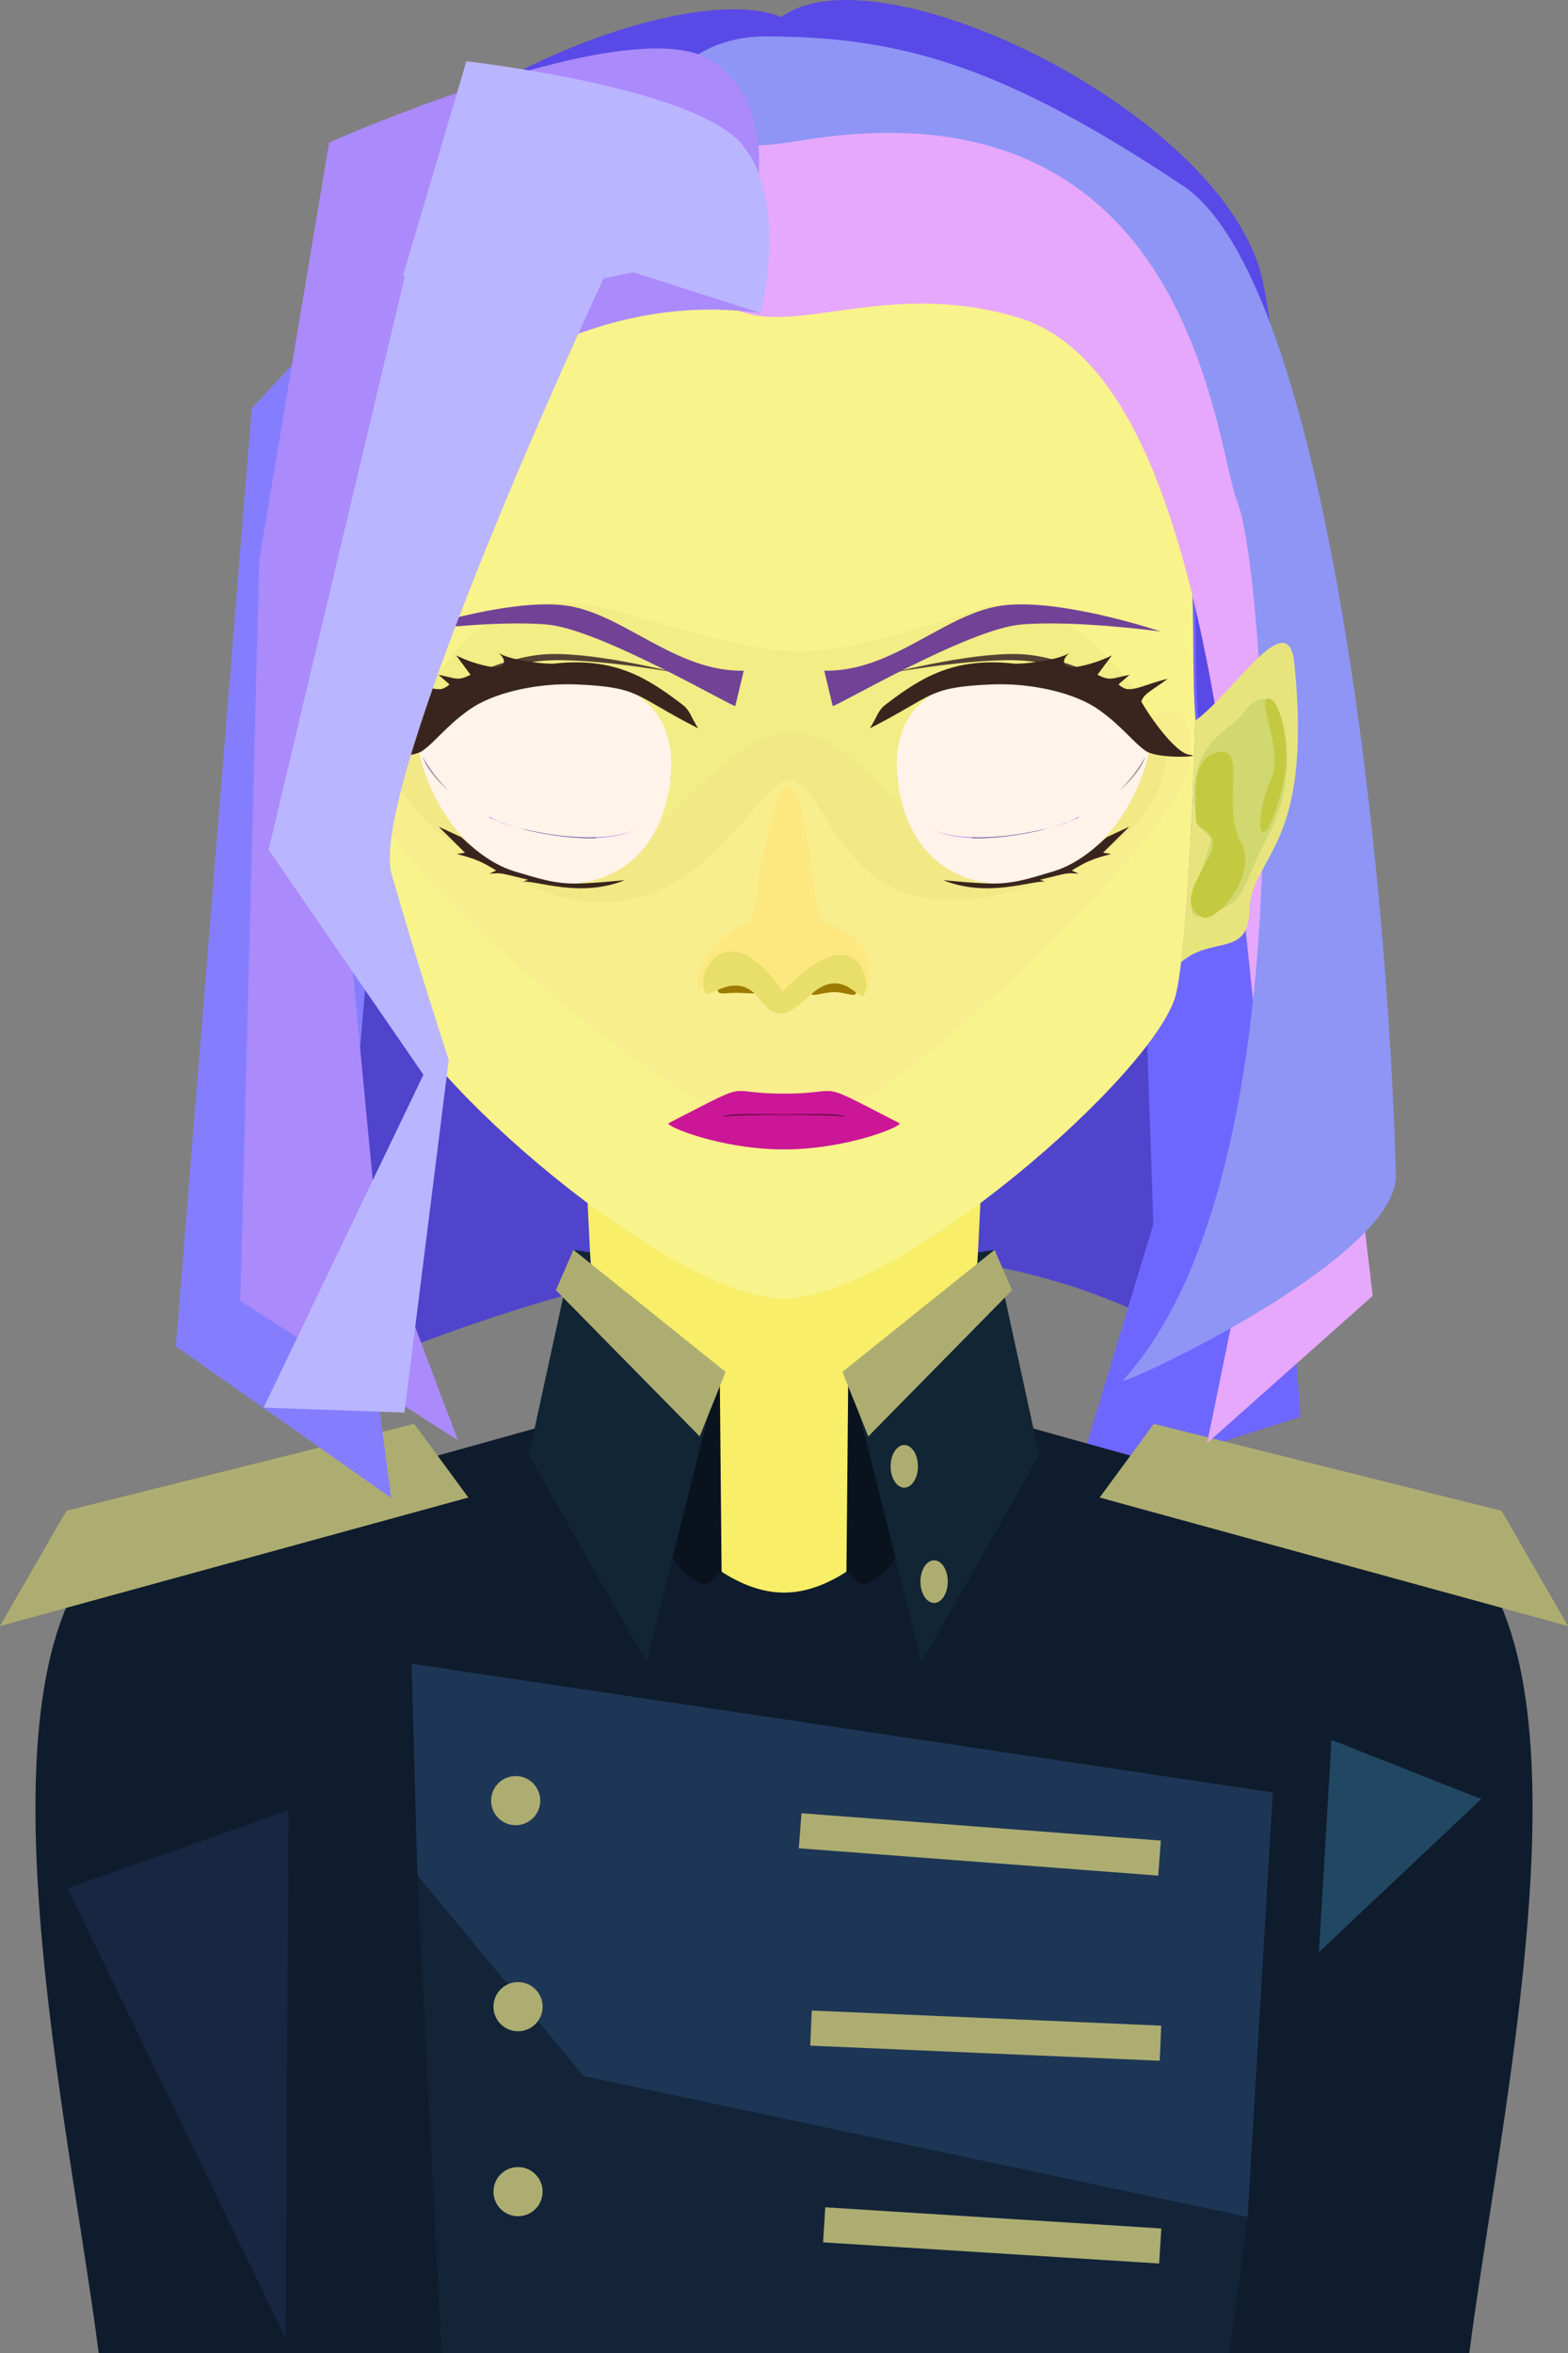 <?xml version="1.0" encoding="UTF-8" standalone="no"?>
<!-- Created with Inkscape (http://www.inkscape.org/) -->

<svg
   width="200"
   height="300"
   viewBox="0 0 200 300"
   version="1.1"
   id="svg1"
   inkscape:version="1.3 (0e150ed6c4, 2023-07-21)"
   sodipodi:docname="mona.svg"
   xmlns:inkscape="http://www.inkscape.org/namespaces/inkscape"
   xmlns:sodipodi="http://sodipodi.sourceforge.net/DTD/sodipodi-0.dtd"
   xmlns:xlink="http://www.w3.org/1999/xlink"
   xmlns="http://www.w3.org/2000/svg"
   xmlns:svg="http://www.w3.org/2000/svg">
  <rect x="0" y="0" width="200" height="300" fill="#808080" stroke="none"/>
  <sodipodi:namedview
     id="namedview1"
     pagecolor="#ffffff"
     bordercolor="#999999"
     borderopacity="1"
     inkscape:showpageshadow="0"
     inkscape:pageopacity="0"
     inkscape:pagecheckerboard="0"
     inkscape:deskcolor="#d1d1d1"
     inkscape:document-units="mm"
     inkscape:zoom="2.8284271"
     inkscape:cx="99.878833"
     inkscape:cy="138.76971"
     inkscape:window-width="1920"
     inkscape:window-height="1171"
     inkscape:window-x="-9"
     inkscape:window-y="-9"
     inkscape:window-maximized="1"
     inkscape:current-layer="g112" />
  <defs
     id="defs1">
    <clipPath
       clipPathUnits="userSpaceOnUse"
       id="clipPath27">
      <use
         x="0"
         y="0"
         xlink:href="#path79"
         id="use78" />
    </clipPath>
    <clipPath
       clipPathUnits="userSpaceOnUse"
       id="clipPath81">
      <use
         x="0"
         y="0"
         xlink:href="#path59"
         id="use81" />
    </clipPath>
  </defs>
  <g
     id="g112"
     inkscape:label="Whole">
    <g
       id="g38"
       inkscape:label="Hair_back">
      <path
         id="path137"
         style="fill:#5044cc;fill-opacity:1;stroke-width:10.726;stroke-linecap:round;stroke-linejoin:round"
         d="M 100.348,5.772 C 70.055,5.771 47.246,32.655 47.243,44.89 L 38.904,177.363 c 55.25,-24.909 94.602,-22.012 122.875,0 L 153.441,44.89 C 153.439,32.657 130.641,5.773 100.348,5.772 Z"
         sodipodi:nodetypes="zccccz" />
      <path
         style="font-variation-settings:normal;vector-effect:none;fill:#6e67ff;fill-opacity:1;stroke:none;stroke-width:792.628;stroke-linecap:butt;stroke-linejoin:miter;stroke-miterlimit:4;stroke-dasharray:none;stroke-dashoffset:0;stroke-opacity:1;-inkscape-stroke:none;stop-color:#000000"
         d="m 155.337,39.67 -11.514,19.448 3.29,96.949 -10.256,33.865 29.027,-9.289 z"
         id="path139"
         sodipodi:nodetypes="cccccc" />
    </g>
    <g
       id="g39"
       inkscape:label="Torso">
      <path
         id="path3"
         style="fill:#0f1c2d;fill-opacity:1;stroke-width:3.893;stroke-linecap:round;stroke-linejoin:round"
         inkscape:label="body"
         d="M 100,173.26 13.195,197.475 C -3.817,215.063 8.778,270.221 12.588,300 H 187.412 c 3.809,-29.779 16.405,-84.937 -0.607,-102.525 z" />
      <g
         id="g40"
         inkscape:label="pads">
        <path
           id="rect13"
           style="fill:#aead71;stroke-width:4.776;stroke-linecap:round;stroke-linejoin:round"
           d="M 8.466,192.62 52.831,181.535 59.739,190.93 -3.7825843e-7,207.314 Z"
           sodipodi:nodetypes="ccccc" />
        <path
           id="path26"
           style="fill:#aead71;stroke-width:4.776;stroke-linecap:round;stroke-linejoin:round"
           d="M 191.534,192.62 147.169,181.535 140.261,190.93 200,207.314 Z"
           sodipodi:nodetypes="ccccc" />
      </g>
      <path
         id="rect1"
         style="fill:#f8ee68;stroke-width:3.374;stroke-linecap:round;stroke-linejoin:round"
         d="m 73.227,118.675 3.128,62.988 c 0,0 11.163,21.39 23.646,21.39 12.483,0 23.646,-21.39 23.646,-21.39 l 3.128,-62.988 h -26.773 z"
         sodipodi:nodetypes="cczcccc"
         inkscape:label="neck" />
      <g
         id="g41"
         inkscape:label="flap">
        <path
           id="rect16"
           style="fill:#1d3655;fill-opacity:1;stroke-width:4.776;stroke-linecap:round;stroke-linejoin:round"
           d="M 52.493,212.112 162.349,228.53 159.137,282.67 74.408,264.695 53.241,239.101 Z"
           sodipodi:nodetypes="cccccc" />
        <path
           id="path32"
           style="font-variation-settings:normal;vector-effect:none;fill:#132439;fill-opacity:1;stroke:none;stroke-width:305.685;stroke-linecap:butt;stroke-linejoin:miter;stroke-miterlimit:4;stroke-dasharray:none;stroke-dashoffset:0;stroke-opacity:1;-inkscape-stroke:none;stop-color:#000000"
           d="M 53.24,239.102 56.33,300 H 156.801 l 2.336,-17.33 -84.729,-17.975 z" />
        <circle
           style="fill:#aead71;fill-opacity:1;stroke:none;stroke-width:0.448;stroke-linecap:round;stroke-linejoin:round"
           id="path22"
           cx="65.777"
           cy="229.575"
           r="3.134" />
        <circle
           style="fill:#aead71;fill-opacity:1;stroke:none;stroke-width:0.448;stroke-linecap:round;stroke-linejoin:round"
           id="circle22"
           cx="66.076"
           cy="255.845"
           r="3.134" />
        <circle
           style="fill:#aead71;fill-opacity:1;stroke:none;stroke-width:0.448;stroke-linecap:round;stroke-linejoin:round"
           id="circle23"
           cx="66.076"
           cy="279.428"
           r="3.134" />
        <path
           id="rect23"
           style="fill:#aead71;stroke-width:4.776;stroke-linecap:round;stroke-linejoin:round"
           d="m 102.229,231.184 45.84,3.485 -0.339,4.465 -45.84,-3.485 z" />
        <path
           id="rect24"
           style="fill:#aead71;stroke-width:4.705;stroke-linecap:round;stroke-linejoin:round"
           d="m 103.542,256.339 44.574,1.927 -0.193,4.473 -44.574,-1.927 z" />
        <path
           id="rect25"
           style="fill:#aead71;stroke-width:4.615;stroke-linecap:round;stroke-linejoin:round"
           d="m 105.268,281.426 42.861,2.696 -0.281,4.467 -42.861,-2.696 z" />
      </g>
      <g
         id="g42"
         inkscape:label="collar">
        <path
           style="font-variation-settings:normal;vector-effect:none;fill:#0a121d;fill-opacity:1;stroke:none;stroke-width:305.685;stroke-linecap:butt;stroke-linejoin:miter;stroke-miterlimit:4;stroke-dasharray:none;stroke-dashoffset:0;stroke-opacity:1;-inkscape-stroke:none;stop-color:#000000"
           d="m 91.803,174.944 0.237,25.446 c -1.011,0.811 -1.722,1.699 -2.333,1.549 -2.083,-0.508 -3.796,-3.001 -4.851,-4.654"
           id="path28"
           sodipodi:nodetypes="ccsc" />
        <path
           style="font-variation-settings:normal;vector-effect:none;fill:#112534;fill-opacity:1;stroke:none;stroke-width:305.685;stroke-linecap:butt;stroke-linejoin:miter;stroke-miterlimit:4;stroke-dasharray:none;stroke-dashoffset:0;stroke-opacity:1;-inkscape-stroke:none;stop-color:#000000"
           d="m 91.722,174.972 -16.39,-13.783 -0.068,-1.517 -2.118,-0.321 -5.699,26.175 14.987,26.386 z"
           id="path8"
           sodipodi:nodetypes="ccccccc" />
        <path
           style="font-variation-settings:normal;vector-effect:none;fill:#aead71;fill-opacity:1;stroke:none;stroke-width:305.685;stroke-linecap:butt;stroke-linejoin:miter;stroke-miterlimit:4;stroke-dasharray:none;stroke-dashoffset:0;stroke-opacity:1;-inkscape-stroke:none;stop-color:#000000"
           d="m 73.147,159.352 19.402,15.555 -3.299,8.231 -18.344,-18.645 z"
           id="path16"
           sodipodi:nodetypes="ccccc" />
        <path
           style="font-variation-settings:normal;vector-effect:none;fill:#0a121d;fill-opacity:1;stroke:none;stroke-width:305.685;stroke-linecap:butt;stroke-linejoin:miter;stroke-miterlimit:4;stroke-dasharray:none;stroke-dashoffset:0;stroke-opacity:1;-inkscape-stroke:none;stop-color:#000000"
           d="m 108.201,174.944 -0.237,25.446 c 1.011,0.811 1.722,1.699 2.333,1.549 2.083,-0.508 3.796,-3.001 4.851,-4.654"
           id="path29"
           sodipodi:nodetypes="ccsc" />
        <path
           style="font-variation-settings:normal;vector-effect:none;fill:#112534;fill-opacity:1;stroke:none;stroke-width:305.685;stroke-linecap:butt;stroke-linejoin:miter;stroke-miterlimit:4;stroke-dasharray:none;stroke-dashoffset:0;stroke-opacity:1;-inkscape-stroke:none;stop-color:#000000"
           d="m 108.278,174.972 16.39,-13.783 0.068,-1.517 2.118,-0.321 5.699,26.175 -14.987,26.386 z"
           id="path19"
           sodipodi:nodetypes="ccccccc" />
        <path
           style="font-variation-settings:normal;vector-effect:none;fill:#aead71;fill-opacity:1;stroke:none;stroke-width:305.685;stroke-linecap:butt;stroke-linejoin:miter;stroke-miterlimit:4;stroke-dasharray:none;stroke-dashoffset:0;stroke-opacity:1;-inkscape-stroke:none;stop-color:#000000"
           d="m 126.853,159.352 -19.402,15.555 3.299,8.231 18.344,-18.645 z"
           id="path21"
           sodipodi:nodetypes="ccccc" />
        <ellipse
           style="fill:#aead71;fill-opacity:1;stroke:none;stroke-width:4.776;stroke-linecap:round;stroke-linejoin:round"
           id="path27"
           cx="115.34"
           cy="186.954"
           rx="1.741"
           ry="2.718" />
        <ellipse
           style="fill:#aead71;fill-opacity:1;stroke:none;stroke-width:4.776;stroke-linecap:round;stroke-linejoin:round"
           id="ellipse27"
           cx="119.146"
           cy="201.651"
           rx="1.741"
           ry="2.718" />
      </g>
      <path
         style="font-variation-settings:normal;vector-effect:none;fill:#214762;fill-opacity:1;stroke:none;stroke-width:367.603;stroke-linecap:butt;stroke-linejoin:miter;stroke-miterlimit:4;stroke-dasharray:none;stroke-dashoffset:0;stroke-opacity:1;-inkscape-stroke:none;stop-color:#000000"
         d="m 168.227,248.9 20.711,-19.529 -19.105,-7.541 z"
         id="path31"
         sodipodi:nodetypes="cccc" />
      <path
         style="font-variation-settings:normal;vector-effect:none;fill:#172641;fill-opacity:1;stroke:none;stroke-width:305.693;stroke-linecap:butt;stroke-linejoin:miter;stroke-miterlimit:4;stroke-dasharray:none;stroke-dashoffset:0;stroke-opacity:1;-inkscape-stroke:none;stop-color:#000000"
         d="m 8.601,240.746 28.2,-9.955 -0.366,67.352 z"
         id="path30"
         sodipodi:nodetypes="cccc"
         inkscape:label="path30" />
    </g>
    <g
       id="g44"
       inkscape:label="Face">
      <path
         id="path77"
         style="fill:#f8f38b;fill-opacity:1;stroke-width:17.342;stroke-linecap:round;stroke-linejoin:round"
         inkscape:transform-center-x="-3.3834054e-05"
         inkscape:transform-center-y="4.8398892"
         d="m 100.014,24.678 c -59.78,0 -50.869,48.433 -52.498,67.083 0.437,16.632 1.516,31.106 2.5,35.002 2.549,10.084 35.559,38.798 49.984,38.798 14.425,0 47.44,-28.715 49.988,-38.798 0.985,-3.899 2.059,-18.399 2.495,-35.053 -1.609,-18.685 7.26,-67.032 -52.47,-67.032 z"
         inkscape:label="skin" />
      <path
         id="path88"
         style="fill:#826500;fill-opacity:0.05;stroke-width:12.385;stroke-linecap:round;stroke-linejoin:round"
         d="m 148.864,96.099 c 0,0 0.294,13.406 -22.333,18.137 -19.52,4.082 -20.737,-14.606 -25.957,-14.747 C 95.916,99.948 88.546,120.276 69.771,113.769 54.301,108.407 48.45,98.718 50.304,95.748 54.325,89.305 59.328,72.53 78.318,77.834 c 23.314,6.512 22.98,7.512 47.573,-0.499 11.878,-1.653 20.91,12.085 22.973,18.763 z"
         sodipodi:nodetypes="sscsssss"
         inkscape:label="shadow" />
      <path
         id="path87"
         style="fill:#f7ac9f;fill-opacity:0.076;stroke-width:11.691;stroke-linecap:round;stroke-linejoin:round"
         d="M 151.562,97.929 C 150.759,105.843 110.892,145.403 99.847,144.491 86.317,143.373 47.746,109.202 47.396,101.262 c -1.231,-27.971 26.775,14.114 34.166,6.546 18.234,-18.668 20.538,-19.514 36.462,-1.304 8.978,10.267 35.955,-32.437 33.536,-8.575 z"
         sodipodi:nodetypes="ssssss"
         inkscape:label="flush" />
      <g
         id="g64"
         inkscape:label="Mouth"
         style="display:inline;fill:#cb1797;fill-opacity:1">
        <g
           id="g69"
           inkscape:label="closed"
           style="display:inline;fill:#cb1797;fill-opacity:1">
          <path
             id="path4"
             style="display:inline;fill:#f8f38b;fill-opacity:1;stroke-width:17.342;stroke-linecap:round;stroke-linejoin:round"
             inkscape:transform-center-x="-3.3834054e-05"
             inkscape:transform-center-y="4.8398892"
             d="m 100.014,152.412 c -18.728,0.002 -49.998,-25.65 -49.998,-25.65 2.549,10.084 35.559,38.798 49.984,38.798 14.425,0 47.44,-28.715 49.988,-38.798 0,0 -31.247,25.648 -49.974,25.65 z"
             inkscape:label="jaw"
             sodipodi:nodetypes="zcscz" />
          <path
             id="path68"
             style="fill:#720c4b;fill-opacity:1;stroke:none;stroke-width:10.6;stroke-linecap:round;stroke-linejoin:round"
             d="m 95.104,139.635 c -1.165,0.054 -2.265,0.728 -7.702,3.509 -0.52,0.266 5.641,2.868 12.598,2.867 6.957,8.6e-4 13.118,-2.601 12.598,-2.867 -5.437,-2.782 -6.537,-3.455 -7.702,-3.509 -0.906,-0.042 -1.853,0.289 -4.896,0.29 -3.044,-5.4e-4 -3.991,-0.332 -4.896,-0.29 z"
             inkscape:label="flesh"
             sodipodi:nodetypes="ccccccc" />
          <path
             id="path69"
             style="fill:#cb1797;fill-opacity:1;stroke:none;stroke-width:12.385;stroke-linecap:round;stroke-linejoin:round"
             d="m 94.279,139.098 c -1.361,0.063 -2.646,0.85 -8.998,4.1 -0.608,0.311 6.59,3.351 14.719,3.35 8.129,0.001 15.327,-3.039 14.719,-3.35 -6.352,-3.25 -7.638,-4.037 -8.998,-4.1 -1.058,-0.05 -2.164,0.338 -5.721,0.339 -3.556,-6.3e-4 -4.662,-0.388 -5.721,-0.339 z m 5.721,2.957 c 5.515,-6e-5 6.546,-0.136 7.946,0.296 -1.987,-0.103 -4.718,-0.193 -7.946,-0.193 -3.228,0 -5.959,0.091 -7.946,0.193 1.4,-0.432 2.431,-0.296 7.946,-0.296 z"
             inkscape:label="lips"
             sodipodi:nodetypes="cccccccccscc" />
        </g>
        <g
           id="g1"
           inkscape:label="open"
           style="display:none">
          <path
             id="path2"
             style="display:inline;fill:#f8f38b;fill-opacity:1;stroke-width:17.342;stroke-linecap:round;stroke-linejoin:round"
             inkscape:transform-center-x="-3.3834054e-05"
             inkscape:transform-center-y="4.8398892"
             d="m 100.014,158.076 c -18.728,0.002 -49.998,-31.314 -49.998,-31.314 2.549,10.084 35.559,44.462 49.984,44.462 14.425,0 47.44,-34.379 49.988,-44.462 0,0 -31.247,31.312 -49.974,31.314 z"
             inkscape:label="jaw"
             sodipodi:nodetypes="zcscz" />
          <path
             id="path65"
             style="display:inline;fill:#720c4b;fill-opacity:1;stroke:none;stroke-width:10.6;stroke-linecap:round;stroke-linejoin:round"
             d="m 94.275,139.083 c -1.165,0.054 -2.299,3.835 -7.736,6.617 -0.52,0.266 6.504,6.77 13.461,6.769 6.957,8.6e-4 13.843,-6.399 13.323,-6.665 -5.437,-2.782 -6.641,-6.597 -7.805,-6.651 -0.906,-0.042 -2.474,0.151 -5.518,0.152 -3.044,-5.4e-4 -4.819,-0.263 -5.725,-0.221 z"
             inkscape:label="flesh"
             sodipodi:nodetypes="ccccccc" />
          <path
             id="path18"
             style="fill:#cb1797;fill-opacity:1;stroke:none;stroke-width:12.385;stroke-linecap:round;stroke-linejoin:round"
             d="m 94.279,138.201 c -1.361,0.063 -2.646,4.165 -8.998,7.415 -0.608,0.311 6.59,7.398 14.719,7.397 8.129,10e-4 15.327,-7.086 14.719,-7.397 -6.352,-3.25 -7.638,-7.351 -8.998,-7.415 -1.058,-0.05 -2.164,0.338 -5.721,0.339 -3.556,-6.3e-4 -4.662,-0.388 -5.721,-0.339 z m 5.721,2.129 c 5.515,-6e-5 9.049,8.542 10.984,5.889 -2.746,0.631 -6.522,1.92 -10.984,1.92 -4.463,0 -8.238,-1.289 -10.984,-1.92 1.936,2.653 5.47,-5.89 10.984,-5.889 z"
             inkscape:label="lips"
             sodipodi:nodetypes="cccccccccscc" />
        </g>
        <g
           id="g67"
           inkscape:label="smile"
           style="display:none;fill:#cb1797;fill-opacity:1">
          <path
             id="path1"
             style="fill:#f8f38b;fill-opacity:1;stroke-width:17.342;stroke-linecap:round;stroke-linejoin:round"
             inkscape:transform-center-x="-3.3834054e-05"
             inkscape:transform-center-y="4.8398892"
             d="m 100.014,152.412 c -18.728,0.002 -49.998,-25.65 -49.998,-25.65 2.549,10.084 35.559,38.798 49.984,38.798 14.425,0 47.44,-28.715 49.988,-38.798 0,0 -31.247,25.648 -49.974,25.65 z"
             inkscape:label="jaw"
             sodipodi:nodetypes="zcscz" />
          <path
             id="path66"
             style="fill:#720c4b;fill-opacity:1;stroke:none;stroke-width:10.6;stroke-linecap:round;stroke-linejoin:round"
             d="m 95.104,139.635 c -1.165,0.054 -5.683,1.314 -11.217,1.263 -0.52,0.266 9.156,5.944 16.114,5.944 6.957,8.6e-4 18.099,-6.752 17.578,-7.018 -7.097,1.271 -11.517,-0.135 -12.682,-0.189 -0.906,-0.042 -1.853,0.289 -4.896,0.29 -3.044,-5.4e-4 -3.991,-0.332 -4.896,-0.29 z"
             inkscape:label="flesh"
             sodipodi:nodetypes="ccccccc" />
          <path
             id="path67"
             style="fill:#cb1797;fill-opacity:1;stroke:none;stroke-width:12.385;stroke-linecap:round;stroke-linejoin:round"
             d="m 94.279,138.778 c -1.361,0.063 -5.678,3.09 -13.722,0.416 -0.803,0.311 11.314,8.11 19.443,8.109 8.129,0.001 21.369,-9.067 20.566,-9.378 -9.167,3.944 -13.484,0.916 -14.845,0.853 -1.058,-0.05 -2.164,0.7 -5.721,0.701 -3.556,-6.3e-4 -4.662,-0.75 -5.721,-0.701 z m 5.721,3.674 c 5.515,-6e-5 9.39,-1.015 11.399,-0.584 -2.85,-0.103 -8.17,1.101 -11.399,1.101 -3.228,0 -8.549,-1.204 -11.399,-1.101 2.009,-0.432 5.884,0.584 11.399,0.584 z"
             inkscape:label="lips"
             sodipodi:nodetypes="cccccccccscc" />
        </g>
      </g>
      <g
         id="g45"
         inkscape:label="nose">
        <path
           id="path82"
           style="fill:#fde880;fill-opacity:1;stroke-width:12.765;stroke-linecap:round;stroke-linejoin:round"
           d="m 110.943,126.368 c 0.056,1.191 -2.552,-6.942 -7.065,-2.71 -3.922,3.678 -5.001,2.969 -7.195,0.294 -3.01,-3.669 -7.615,2.946 -7.626,2.089 -0.037,-2.928 0.741,-5.645 6.792,-8.729 0.308,-0.157 2.333,-17.229 4.704,-17.189 2.371,0.043 3.393,16.846 4.065,17.125 6.487,2.691 6.325,4.41 6.325,9.12 z"
           sodipodi:nodetypes="ssssszsss" />
        <path
           id="path86"
           style="fill:#9d7a00;fill-opacity:1;stroke-width:16.089;stroke-linecap:round;stroke-linejoin:round"
           d="m 109.218,126.398 c 0,0.944 -1.183,0.092 -2.801,0.092 -1.618,0 -3.058,0.851 -3.058,-0.092 0,-0.944 1.311,-1.709 2.929,-1.709 1.618,0 2.929,0.765 2.929,1.709 z"
           sodipodi:nodetypes="sssss" />
        <path
           id="ellipse86"
           style="fill:#9d7a00;fill-opacity:1;stroke-width:16.089;stroke-linecap:round;stroke-linejoin:round"
           d="m 97.372,126.028 c 0,0.944 -1.782,0.554 -3.4,0.554 -1.618,0 -2.459,0.39 -2.459,-0.554 0,-0.944 1.311,-1.709 2.929,-1.709 1.618,0 2.929,0.765 2.929,1.709 z"
           sodipodi:nodetypes="sssss" />
        <path
           id="path85"
           style="fill:#e8de6a;fill-opacity:1;stroke-width:11.708;stroke-linecap:round;stroke-linejoin:round"
           d="m 110.154,126.904 c -0.452,0.978 -2.702,-3.881 -6.84,1.8e-4 -3.597,3.373 -4.587,2.723 -6.599,0.27 -2.761,-3.365 -6.081,-0.006 -6.625,-0.532 -1.754,-1.681 2.244,-10.954 9.76,-0.253 9.466,-9.867 11.059,-1.117 10.607,-0.14 z"
           sodipodi:nodetypes="sssscss" />
      </g>
      <g
         id="g78"
         inkscape:label="eye_left">
        <g
           id="g85"
           inkscape:label="whites">
          <g
             id="g89"
             inkscape:label="closed">
            <path
               id="path59"
               style="display:inline;fill:#fff3ea;fill-opacity:1;stroke-width:19.83;stroke-linecap:round;stroke-linejoin:round"
               d="m 85.552,98.894 c 0.003,-0.545 1.264,9.547 -13.797,7.738 -11.2,-1.345 -15.299,-5.836 -17.837,-10.135 0,0 0.991,4.244 9.924,8.338 1.687,0.773 21.637,6.402 21.71,-5.941 z"
               sodipodi:nodetypes="sscss"
               inkscape:label="white" />
          </g>
          <g
             id="g88"
             inkscape:label="open"
             style="display:inline">
            <path
               id="path60"
               style="display:inline;fill:#fff3ea;fill-opacity:1;stroke-width:19.83;stroke-linecap:round;stroke-linejoin:round"
               d="m 85.552,98.894 c 0.652,-6.843 -3.163,-12.005 -11.241,-12.088 -9.759,-0.101 -13.558,1.588 -20.833,9.203 0,0 1.544,8.808 9.374,14.027 7.387,4.923 21.249,4.087 22.699,-11.141 z"
               sodipodi:nodetypes="sscss"
               inkscape:label="white" />
          </g>
        </g>
        <g
           id="g84"
           inkscape:label="ball"
           clip-path="url(#clipPath81)">
          <g
             id="g95"
             inkscape:label="iris">
            <ellipse
               style="fill:#9a57f9;fill-opacity:1;stroke-width:10.83;stroke-linecap:round;stroke-linejoin:round"
               id="ellipse65"
               cx="72.191"
               cy="100.241"
               rx="10.525"
               ry="10.799"
               inkscape:label="path5" />
            <circle
               style="fill:#442457;fill-opacity:1;stroke-width:28.797;stroke-linecap:round;stroke-linejoin:round"
               id="circle65"
               cx="72.104"
               cy="100.779"
               r="7.199" />
          </g>
          <path
             id="path70"
             style="fill:#1a023d;fill-opacity:0.416;stroke-width:17.003;stroke-linecap:round;stroke-linejoin:round"
             d="m 52.9,101.359 c 0.043,3.39 7.776,-4.791 18.807,-4.791 11.031,0 17.953,5.855 17.953,2.465 0,-3.391 -5.883,-12.944 -16.915,-12.944 -8.511,0.344 -19.97,5.05 -19.846,15.271 z"
             sodipodi:nodetypes="sssss"
             inkscape:label="shadow" />
          <ellipse
             style="fill:#ffffff;fill-opacity:1;stroke:none;stroke-width:9.854;stroke-linecap:round;stroke-linejoin:round"
             id="ellipse70"
             cx="66.239"
             cy="100.91"
             rx="2.686"
             ry="1.569"
             inkscape:label="highlight" />
        </g>
        <g
           id="g79"
           inkscape:label="features">
          <g
             id="g87"
             inkscape:label="closed"
             style="display:none">
            <path
               style="font-variation-settings:normal;vector-effect:none;fill:#573f33;fill-opacity:1;stroke:none;stroke-width:792.625;stroke-linecap:butt;stroke-linejoin:miter;stroke-miterlimit:4;stroke-dasharray:none;stroke-dashoffset:0;stroke-opacity:1;-inkscape-stroke:none;stop-color:#000000"
               d="m 85.949,88.158 c 0,0 -12.16,-2.185 -17.706,-1.355 -5.547,0.83 -12.094,3.628 -12.094,3.628 0,0 6.892,-3.929 12.844,-4.523 5.952,-0.594 16.956,2.25 16.956,2.25 z"
               id="path71"
               sodipodi:nodetypes="czczc"
               inkscape:label="crease" />
            <path
               style="font-variation-settings:normal;vector-effect:none;fill:#39251d;fill-opacity:1;stroke:none;stroke-width:792.625;stroke-linecap:butt;stroke-linejoin:miter;stroke-miterlimit:4;stroke-dasharray:none;stroke-dashoffset:0;stroke-opacity:1;-inkscape-stroke:none;stop-color:#000000"
               d="m 87.423,99.907 c -0.897,1.395 -1.412,1.934 -2.08,2.927 -2.7,4.009 -6.274,6.626 -13.724,5.901 -1.164,-0.23 -6.892,-1.055 -8.073,-0.116 2.065,-0.995 0.397,-2.534 -0.833,-2.345 -2.604,0.401 -3.432,1.623 -3.432,1.623 l 1.011,-2.572 c -1.616,-0.856 -1.506,-0.776 -3.161,0.476 l 0.472,-1.699 c -1.213,-1.448 -2.424,-0.536 -5.287,1.288 1.612,-2.041 2.134,-2.501 2.376,-3.512 -0.488,-0.943 -4.124,-6.391 -6.162,-6.613 -2.038,-0.222 4.233,0.366 5.842,1.493 1.609,1.128 1.315,2.63 4.694,4.553 3.38,1.923 5.989,4.714 14.169,5.265 8.18,0.551 7.781,-1.184 14.187,-6.668 z"
               id="path72"
               sodipodi:nodetypes="csccscccccczzzzcc"
               inkscape:label="lash_top" />
            <path
               style="font-variation-settings:normal;vector-effect:none;fill:#39251d;fill-opacity:1;stroke:none;stroke-width:792.625;stroke-linecap:butt;stroke-linejoin:miter;stroke-miterlimit:4;stroke-dasharray:none;stroke-dashoffset:0;stroke-opacity:1;-inkscape-stroke:none;stop-color:#000000"
               d="m 72.968,106.911 c -2.196,-0.104 -3.67,-0.546 -6.952,-1.535 -3.282,-0.989 -6.234,-2.821 -7.383,-3.843 l -2.895,-1.476 3.94,2.939 -1.026,-0.038 c 2.462,0.643 3.193,1.042 5.102,2.192 l -1.034,0.136 c 1.735,0.166 1.374,0.282 4.997,1.156 l -0.839,0.011 c 1.529,0.036 7.012,2.136 12.715,-0.198 0,0 -4.429,0.763 -6.625,0.657 z"
               id="path73"
               sodipodi:nodetypes="zzccccccccczz"
               inkscape:label="lash_bot" />
          </g>
          <g
             id="g86"
             inkscape:label="open">
            <path
               style="font-variation-settings:normal;vector-effect:none;fill:#573f33;fill-opacity:1;stroke:none;stroke-width:792.625;stroke-linecap:butt;stroke-linejoin:miter;stroke-miterlimit:4;stroke-dasharray:none;stroke-dashoffset:0;stroke-opacity:1;-inkscape-stroke:none;stop-color:#000000"
               d="m 85.949,85.717 c 0,0 -12.16,-2.185 -17.706,-1.355 -5.547,0.83 -12.094,3.628 -12.094,3.628 0,0 6.892,-3.929 12.844,-4.523 5.952,-0.594 16.956,2.25 16.956,2.25 z"
               id="path74"
               sodipodi:nodetypes="czczc"
               inkscape:label="crease" />
            <path
               style="font-variation-settings:normal;vector-effect:none;fill:#39251d;fill-opacity:1;stroke:none;stroke-width:792.625;stroke-linecap:butt;stroke-linejoin:miter;stroke-miterlimit:4;stroke-dasharray:none;stroke-dashoffset:0;stroke-opacity:1;-inkscape-stroke:none;stop-color:#000000"
               d="m 89.051,92.859 c -0.897,-1.395 -1.027,-2.269 -1.977,-2.996 -4.467,-3.42 -8.575,-6.019 -16.025,-5.295 -1.164,0.23 -6.288,-0.415 -7.469,-1.353 1.443,1.306 0.432,2.016 -0.798,1.827 -2.604,-0.401 -4.608,-1.491 -4.608,-1.491 l 1.841,2.475 c -1.616,0.856 -1.896,0.435 -4.088,0.012 l 1.4,1.21 c -1.213,1.448 -3.136,0.012 -6.264,-0.702 2.002,1.504 3.111,1.915 3.353,2.926 -0.488,0.943 -4.124,6.538 -6.162,6.76 -2.038,0.222 4.037,0.612 5.647,-0.515 1.609,-1.128 2.964,-3.108 5.964,-5.238 3,-2.13 8.572,-3.454 13.815,-3.211 8.131,0.376 7.158,1.424 15.371,5.591 z"
               id="path75"
               sodipodi:nodetypes="caccscccccczzzzcc"
               inkscape:label="lash_top" />
            <path
               style="font-variation-settings:normal;vector-effect:none;fill:#39251d;fill-opacity:1;stroke:none;stroke-width:792.625;stroke-linecap:butt;stroke-linejoin:miter;stroke-miterlimit:4;stroke-dasharray:none;stroke-dashoffset:0;stroke-opacity:1;-inkscape-stroke:none;stop-color:#000000"
               d="m 72.598,112.633 c -2.196,-0.104 -3.67,-0.546 -6.952,-1.535 -3.282,-0.989 -5.649,-3.333 -6.797,-4.355 l -2.895,-1.342 3.354,3.318 -1.052,0.16 c 2.462,0.643 3.133,0.956 5.042,2.105 l -0.87,0.412 c 1.709,-0.128 1.296,-0.107 4.919,0.768 l -0.615,0.261 c 1.563,-0.24 7.251,2.123 12.955,-0.211 0,0 -4.892,0.525 -7.089,0.42 z"
               id="path76"
               sodipodi:nodetypes="zzccccccccczz"
               inkscape:label="lash_bot" />
          </g>
        </g>
      </g>
      <g
         id="g4"
         inkscape:label="eye_right">
        <g
           id="g26"
           inkscape:label="whites">
          <g
             id="g27"
             inkscape:label="closed"
             style="display:none">
            <path
               id="path79"
               style="display:inline;fill:#fff3ea;fill-opacity:1;stroke-width:19.83;stroke-linecap:round;stroke-linejoin:round"
               d="m 114.448,98.894 c -0.003,-0.545 -1.264,9.547 13.797,7.738 11.2,-1.345 15.299,-5.836 17.837,-10.135 0,0 -0.991,4.244 -9.924,8.338 -1.687,0.773 -21.637,6.402 -21.71,-5.941 z"
               sodipodi:nodetypes="sscss"
               inkscape:label="white" />
          </g>
          <g
             id="g28"
             inkscape:label="open"
             style="display:inline">
            <path
               id="path7"
               style="display:inline;fill:#fff3ea;fill-opacity:1;stroke-width:19.83;stroke-linecap:round;stroke-linejoin:round"
               d="m 114.448,98.894 c -0.652,-6.843 3.163,-12.005 11.241,-12.088 9.759,-0.101 13.558,1.588 20.833,9.203 0,0 -1.544,8.808 -9.374,14.027 -7.387,4.923 -21.249,4.087 -22.699,-11.141 z"
               sodipodi:nodetypes="sscss"
               inkscape:label="white" />
          </g>
        </g>
        <g
           id="g55"
           clip-path="url(#clipPath27)"
           inkscape:label="ball">
          <g
             id="g63"
             inkscape:label="iris">
            <ellipse
               style="fill:#9a57f9;fill-opacity:1;stroke-width:10.83;stroke-linecap:round;stroke-linejoin:round"
               id="path5"
               cx="127.81"
               cy="100.241"
               rx="10.525"
               ry="10.799"
               inkscape:label="path5" />
            <circle
               style="fill:#442457;fill-opacity:1;stroke-width:28.797;stroke-linecap:round;stroke-linejoin:round"
               id="path6"
               cx="127.896"
               cy="100.779"
               r="7.199" />
          </g>
          <path
             id="path14"
             style="fill:#1a023d;fill-opacity:0.416;stroke-width:17.003;stroke-linecap:round;stroke-linejoin:round"
             d="m 147.1,101.359 c -0.043,3.39 -7.776,-4.791 -18.807,-4.791 -11.031,0 -17.953,5.855 -17.953,2.465 0,-3.391 5.883,-12.944 16.915,-12.944 8.511,0.344 19.97,5.05 19.846,15.271 z"
             sodipodi:nodetypes="sssss"
             inkscape:label="shadow" />
          <ellipse
             style="fill:#ffffff;fill-opacity:1;stroke:none;stroke-width:9.854;stroke-linecap:round;stroke-linejoin:round"
             id="path11"
             cx="133.762"
             cy="100.91"
             rx="2.686"
             ry="1.569"
             inkscape:label="highlight" />
        </g>
        <g
           id="g25"
           inkscape:label="features">
          <g
             id="g46"
             inkscape:label="closed"
             style="display:none">
            <path
               style="font-variation-settings:normal;vector-effect:none;fill:#573f33;fill-opacity:1;stroke:none;stroke-width:792.625;stroke-linecap:butt;stroke-linejoin:miter;stroke-miterlimit:4;stroke-dasharray:none;stroke-dashoffset:0;stroke-opacity:1;-inkscape-stroke:none;stop-color:#000000"
               d="m 114.052,88.158 c 0,0 12.16,-2.185 17.706,-1.355 5.547,0.83 12.094,3.628 12.094,3.628 0,0 -6.892,-3.929 -12.844,-4.523 -5.952,-0.594 -16.956,2.25 -16.956,2.25 z"
               id="path23"
               sodipodi:nodetypes="czczc"
               inkscape:label="crease" />
            <path
               style="font-variation-settings:normal;vector-effect:none;fill:#39251d;fill-opacity:1;stroke:none;stroke-width:792.625;stroke-linecap:butt;stroke-linejoin:miter;stroke-miterlimit:4;stroke-dasharray:none;stroke-dashoffset:0;stroke-opacity:1;-inkscape-stroke:none;stop-color:#000000"
               d="m 112.578,99.907 c 0.897,1.395 1.412,1.934 2.08,2.927 2.7,4.009 6.274,6.626 13.724,5.901 1.164,-0.23 6.892,-1.055 8.073,-0.116 -2.065,-0.995 -0.397,-2.534 0.833,-2.345 2.604,0.401 3.432,1.623 3.432,1.623 l -1.011,-2.572 c 1.616,-0.856 1.506,-0.776 3.161,0.476 l -0.472,-1.699 c 1.213,-1.448 2.424,-0.536 5.287,1.288 -1.612,-2.041 -2.134,-2.501 -2.376,-3.512 0.488,-0.943 4.124,-6.391 6.162,-6.613 2.038,-0.222 -4.233,0.366 -5.842,1.493 -1.609,1.128 -1.315,2.63 -4.694,4.553 -3.38,1.923 -5.989,4.714 -14.169,5.265 -8.18,0.551 -7.781,-1.184 -14.187,-6.668 z"
               id="path10"
               sodipodi:nodetypes="csccscccccczzzzcc"
               inkscape:label="lash_top" />
            <path
               style="font-variation-settings:normal;vector-effect:none;fill:#39251d;fill-opacity:1;stroke:none;stroke-width:792.625;stroke-linecap:butt;stroke-linejoin:miter;stroke-miterlimit:4;stroke-dasharray:none;stroke-dashoffset:0;stroke-opacity:1;-inkscape-stroke:none;stop-color:#000000"
               d="m 127.032,106.911 c 2.196,-0.104 3.67,-0.546 6.952,-1.535 3.282,-0.989 6.234,-2.821 7.383,-3.843 l 2.895,-1.476 -3.94,2.939 1.026,-0.038 c -2.462,0.643 -3.193,1.042 -5.102,2.192 l 1.034,0.136 c -1.735,0.166 -1.374,0.282 -4.997,1.156 l 0.839,0.011 c -1.529,0.036 -7.012,2.136 -12.715,-0.198 0,0 4.429,0.763 6.625,0.657 z"
               id="path17"
               sodipodi:nodetypes="zzccccccccczz"
               inkscape:label="lash_bot" />
          </g>
          <g
             id="g24"
             inkscape:label="open"
             style="display:inline">
            <path
               style="font-variation-settings:normal;vector-effect:none;fill:#573f33;fill-opacity:1;stroke:none;stroke-width:792.625;stroke-linecap:butt;stroke-linejoin:miter;stroke-miterlimit:4;stroke-dasharray:none;stroke-dashoffset:0;stroke-opacity:1;-inkscape-stroke:none;stop-color:#000000"
               d="m 114.052,85.717 c 0,0 12.16,-2.185 17.706,-1.355 5.547,0.83 12.094,3.628 12.094,3.628 0,0 -6.892,-3.929 -12.844,-4.523 -5.952,-0.594 -16.956,2.25 -16.956,2.25 z"
               id="path13"
               sodipodi:nodetypes="czczc"
               inkscape:label="crease" />
            <path
               style="font-variation-settings:normal;vector-effect:none;fill:#39251d;fill-opacity:1;stroke:none;stroke-width:792.625;stroke-linecap:butt;stroke-linejoin:miter;stroke-miterlimit:4;stroke-dasharray:none;stroke-dashoffset:0;stroke-opacity:1;-inkscape-stroke:none;stop-color:#000000"
               d="m 110.95,92.859 c 0.897,-1.395 1.027,-2.269 1.977,-2.996 4.467,-3.42 8.575,-6.019 16.025,-5.295 1.164,0.23 6.288,-0.415 7.469,-1.353 -1.443,1.306 -0.432,2.016 0.798,1.827 2.604,-0.401 4.608,-1.491 4.608,-1.491 l -1.841,2.475 c 1.616,0.856 1.896,0.435 4.088,0.012 l -1.4,1.21 c 1.213,1.448 3.136,0.012 6.264,-0.702 -2.002,1.504 -3.111,1.915 -3.353,2.926 0.488,0.943 4.124,6.538 6.162,6.76 2.038,0.222 -4.037,0.612 -5.647,-0.515 -1.609,-1.128 -2.964,-3.108 -5.964,-5.238 -3,-2.13 -8.572,-3.454 -13.815,-3.211 -8.131,0.376 -7.158,1.424 -15.371,5.591 z"
               id="path20"
               sodipodi:nodetypes="caccscccccczzzzcc"
               inkscape:label="lash_top" />
            <path
               style="font-variation-settings:normal;vector-effect:none;fill:#39251d;fill-opacity:1;stroke:none;stroke-width:792.625;stroke-linecap:butt;stroke-linejoin:miter;stroke-miterlimit:4;stroke-dasharray:none;stroke-dashoffset:0;stroke-opacity:1;-inkscape-stroke:none;stop-color:#000000"
               d="m 127.403,112.633 c 2.196,-0.104 3.67,-0.546 6.952,-1.535 3.282,-0.989 5.649,-3.333 6.797,-4.355 l 2.895,-1.342 -3.354,3.318 1.052,0.16 c -2.462,0.643 -3.133,0.956 -5.042,2.105 l 0.87,0.412 c -1.709,-0.128 -1.296,-0.107 -4.919,0.768 l 0.615,0.261 c -1.563,-0.24 -7.251,2.123 -12.955,-0.211 0,0 4.892,0.525 7.089,0.42 z"
               id="path24"
               sodipodi:nodetypes="zzccccccccczz"
               inkscape:label="lash_bot" />
          </g>
        </g>
      </g>
      <g
         id="g48"
         inkscape:label="ear_left">
        <path
           id="path133"
           style="font-variation-settings:normal;vector-effect:none;fill:#e7e47e;fill-opacity:1;stroke:none;stroke-width:792.625;stroke-linecap:butt;stroke-linejoin:miter;stroke-miterlimit:4;stroke-dasharray:none;stroke-dashoffset:0;stroke-opacity:1;-inkscape-stroke:none;stop-color:#000000"
           d="m 36.395,81.965 c 2.446,-0.087 7.295,7.083 11.115,9.893 0.344,13.004 1.086,24.534 1.863,30.841 -4.001,-3.467 -8.587,-0.558 -8.744,-6.64 -0.182,-7.022 -8.17,-7.686 -5.721,-31.494 0.188,-1.824 0.719,-2.573 1.488,-2.6 z" />
        <path
           id="path134"
           style="fill:#d1d870;fill-opacity:1;stroke-width:12.385;stroke-linecap:round;stroke-linejoin:round"
           d="m 37.907,105.851 c 3.733,7.214 3.123,8.458 6.028,9.966 7.086,3.677 3.109,-2.947 1.684,-8.468 -0.277,-1.074 1.586,-1.44 1.77,-2.61 1.596,-10.154 -3.959,-11.172 -5.926,-13.788 -5.146,-6.845 -7.735,6.824 -3.556,14.9 z"
           sodipodi:nodetypes="ssssss" />
        <path
           id="path135"
           style="fill:#c4ca40;fill-opacity:1;stroke-width:19.125;stroke-linecap:round;stroke-linejoin:round"
           d="m 41.758,107.325 c -2.461,4.369 3.371,10.514 4.923,9.629 2.857,-1.629 0.886,-4.209 -0.939,-7.861 -1.602,-3.206 1.675,-3.231 1.705,-4.547 0.084,-3.693 0.617,-8.017 -2.963,-8.66 -3.58,-0.643 -0.266,7.071 -2.727,11.44 z"
           sodipodi:nodetypes="zssszz" />
        <path
           id="path136"
           style="fill:#c4ca40;fill-opacity:1;stroke-width:18.15;stroke-linecap:round;stroke-linejoin:round"
           d="m 35.913,96.812 c 0.056,3.243 2.083,9.479 2.98,9.264 0.8,-0.194 0.29,-3.841 -1.048,-6.849 -1.658,-3.727 2.212,-10.459 0.26,-10.158 -1.397,0.216 -2.239,5.061 -2.192,7.743 z"
           sodipodi:nodetypes="asssa" />
      </g>
      <g
         id="g49"
         inkscape:label="brow_right">
        <g
           id="g96"
           inkscape:label="down"
           style="display:inline">
          <path
             style="font-variation-settings:normal;display:inline;vector-effect:none;fill:#724297;fill-opacity:1;stroke:none;stroke-width:760.648;stroke-linecap:butt;stroke-linejoin:miter;stroke-miterlimit:4;stroke-dasharray:none;stroke-dashoffset:0;stroke-opacity:1;-inkscape-stroke:none;stop-color:#000000"
             d="m 105.137,85.512 c 8.914,0.19 15.609,-7.629 23.179,-8.367 7.57,-0.737 19.72,3.366 19.72,3.366 0,0 -10.997,-1.479 -17.831,-0.881 -6.833,0.598 -23.996,10.741 -23.996,10.379 z"
             id="path15"
             sodipodi:nodetypes="czczcc"
             inkscape:label="brow" />
        </g>
        <g
           id="g97"
           inkscape:label="up"
           style="display:none">
          <path
             style="font-variation-settings:normal;display:inline;vector-effect:none;fill:#724297;fill-opacity:1;stroke:none;stroke-width:760.648;stroke-linecap:butt;stroke-linejoin:miter;stroke-miterlimit:4;stroke-dasharray:none;stroke-dashoffset:0;stroke-opacity:1;-inkscape-stroke:none;stop-color:#000000"
             d="m 109.026,71.042 c 2.521,-6.001 15.369,1.574 22.876,2.212 7.508,0.638 16.139,3.966 16.139,3.966 0,0 -8.17,-1.344 -15.066,-1.309 -6.896,0.035 -23.95,-4.506 -23.95,-4.869 z"
             id="path96"
             sodipodi:nodetypes="czczcc"
             inkscape:label="brow" />
        </g>
      </g>
      <g
         id="g109"
         inkscape:label="brow_left"
         style="display:inline">
        <g
           id="g110"
           inkscape:label="down"
           style="display:inline">
          <path
             style="font-variation-settings:normal;display:inline;vector-effect:none;fill:#724297;fill-opacity:1;stroke:none;stroke-width:760.648;stroke-linecap:butt;stroke-linejoin:miter;stroke-miterlimit:4;stroke-dasharray:none;stroke-dashoffset:0;stroke-opacity:1;-inkscape-stroke:none;stop-color:#000000"
             d="m 94.864,85.512 c -8.914,0.19 -15.609,-7.629 -23.179,-8.367 -7.57,-0.737 -19.72,3.366 -19.72,3.366 0,0 10.997,-1.479 17.831,-0.881 6.833,0.598 23.996,10.741 23.996,10.379 z"
             id="path112"
             sodipodi:nodetypes="czczcc"
             inkscape:label="brow" />
        </g>
        <g
           id="g111"
           inkscape:label="up"
           style="display:none">
          <path
             style="font-variation-settings:normal;display:inline;vector-effect:none;fill:#724297;fill-opacity:1;stroke:none;stroke-width:760.648;stroke-linecap:butt;stroke-linejoin:miter;stroke-miterlimit:4;stroke-dasharray:none;stroke-dashoffset:0;stroke-opacity:1;-inkscape-stroke:none;stop-color:#000000"
             d="m 90.974,71.042 c -2.521,-6.001 -15.369,1.574 -22.876,2.212 -7.508,0.638 -16.139,3.966 -16.139,3.966 0,0 8.17,-1.344 15.066,-1.309 6.896,0.035 23.95,-4.506 23.95,-4.869 z"
             id="path105"
             sodipodi:nodetypes="czczcc"
             inkscape:label="brow" />
        </g>
      </g>
    </g>
    <g
       id="g37"
       inkscape:label="Hair_mid"
       style="display:inline">
      <path
         id="path12"
         clip-path="none"
         style="fill:#5949e6;fill-opacity:1;stroke-width:12.545;stroke-linecap:round;stroke-linejoin:round"
         d="M 99.682,2.176 C 86.535,-3.278 44.004,14.628 39.603,36.017 c -6.472,31.459 6.18,78.922 8.249,55.84 1.665,-18.584 -7.373,-67.179 52.502,-67.179 59.876,0 50.813,48.594 52.478,67.179 2.069,23.082 14.745,-24.381 8.273,-55.84 C 156.705,14.628 112.034,-7.028 99.682,2.176 Z"
         sodipodi:nodetypes="csszssc" />
      <path
         style="font-variation-settings:normal;vector-effect:none;fill:#e6a8fc;fill-opacity:1;stroke:none;stroke-width:792.628;stroke-linecap:butt;stroke-linejoin:miter;stroke-miterlimit:4;stroke-dasharray:none;stroke-dashoffset:0;stroke-opacity:1;-inkscape-stroke:none;stop-color:#000000"
         d="m 117.437,15.057 c 14.847,-0.021 26.557,9.813 35.194,19.844 8.637,10.031 22.458,130.313 22.458,130.313 l -21.12,18.786 7.702,-37.604 C 157.307,102.39 153.378,47.468 129.787,40.46 106.899,33.662 93.407,50.32 86.586,29.491 82.494,16.994 102.59,15.079 117.437,15.057 Z"
         id="path142"
         sodipodi:nodetypes="zzcccssz" />
      <path
         id="ellipse10"
         style="fill:#8e95f5;fill-opacity:1;stroke-width:12.575;stroke-linecap:round;stroke-linejoin:round"
         d="M 157.898,64.205 C 154.839,56.765 152.302,9.518 102.056,17.938 76.425,22.233 82.843,4.619 97.63,4.636 c 17.732,0.02 30.661,4.033 53.218,19.014 18.184,12.076 26.172,86.436 27.196,126.191 0.275,10.678 -35.945,27.405 -34.757,26.096 24.442,-26.948 17.669,-104.292 14.611,-111.732 z"
         sodipodi:nodetypes="zsssssz" />
    </g>
    <g
       id="g36"
       inkscape:label="Hair_front"
       style="display:inline">
      <path
         style="font-variation-settings:normal;vector-effect:none;fill:#847eff;fill-opacity:1;stroke:none;stroke-width:792.628;stroke-linecap:butt;stroke-linejoin:miter;stroke-miterlimit:4;stroke-dasharray:none;stroke-dashoffset:0;stroke-opacity:1;-inkscape-stroke:none;stop-color:#000000"
         d="M 54.939,28.446 C 53.004,29.607 32.105,52.054 32.105,52.054 L 22.429,171.645 49.908,190.996 44.49,150.358 Z"
         id="path141" />
      <path
         style="font-variation-settings:normal;vector-effect:none;fill:#ab8afc;fill-opacity:1;stroke:none;stroke-width:792.628;stroke-linecap:butt;stroke-linejoin:miter;stroke-miterlimit:4;stroke-dasharray:none;stroke-dashoffset:0;stroke-opacity:1;-inkscape-stroke:none;stop-color:#000000"
         d="m 97.015,39.92 -1.843,-9.099 c 0,0 5.832,-16.283 -4.354,-23.06 C 80.633,0.984 41.979,18.174 41.979,18.174 L 33.072,71.405 30.65,165.862 58.422,183.642 48.104,156.334 41.78,90.176 49.939,57.067 C 62.68,46.433 78.378,37.324 97.015,39.92 Z"
         id="path143"
         sodipodi:nodetypes="cczccccccccc" />
      <path
         id="path140"
         style="font-variation-settings:normal;vector-effect:none;fill:#bab5ff;fill-opacity:1;stroke:none;stroke-width:792.628;stroke-linecap:butt;stroke-linejoin:miter;stroke-miterlimit:4;stroke-dasharray:none;stroke-dashoffset:0;stroke-opacity:1;-inkscape-stroke:none;stop-color:#000000"
         d="m 59.487,7.813 -8.127,27.479 0.278,-0.062 -17.38,73.107 19.75,28.688 -20.379,42.443 17.96,0.629 5.648,-44.935 c 0,0 -3.997,-12.211 -7.281,-23.705 -2.747,-9.613 19.382,-59.541 27.031,-75.95 l 3.786,-0.798 16.242,5.21 c 0,0 3.76,-14.451 -2.503,-21.659 C 88.249,11.053 59.487,7.813 59.487,7.813 Z"
         sodipodi:nodetypes="ccccccccsccczc" />
    </g>
    <g
       id="g43"
       inkscape:label="Ear_right"
       style="display:inline">
      <path
         id="path100"
         style="font-variation-settings:normal;vector-effect:none;fill:#e7e47e;fill-opacity:1;stroke:none;stroke-width:792.625;stroke-linecap:butt;stroke-linejoin:miter;stroke-miterlimit:4;stroke-dasharray:none;stroke-dashoffset:0;stroke-opacity:1;-inkscape-stroke:none;stop-color:#000000"
         d="m 163.605,81.965 c -2.446,-0.087 -7.295,7.083 -11.115,9.893 -0.344,13.004 -1.086,24.534 -1.863,30.841 4.001,-3.467 8.587,-0.558 8.744,-6.64 0.182,-7.022 8.17,-7.686 5.721,-31.494 -0.188,-1.824 -0.719,-2.573 -1.488,-2.6 z" />
      <path
         id="path102"
         style="fill:#d1d870;fill-opacity:1;stroke-width:12.385;stroke-linecap:round;stroke-linejoin:round"
         d="m 162.094,105.851 c -3.733,7.214 -3.123,8.458 -6.028,9.966 -7.086,3.677 -3.109,-2.947 -1.684,-8.468 0.277,-1.074 -1.586,-1.44 -1.77,-2.61 -1.596,-10.154 3.959,-11.172 5.926,-13.788 5.146,-6.845 7.735,6.824 3.556,14.9 z"
         sodipodi:nodetypes="ssssss" />
      <path
         id="path101"
         style="fill:#c4ca40;fill-opacity:1;stroke-width:19.125;stroke-linecap:round;stroke-linejoin:round"
         d="m 158.242,107.325 c 2.461,4.369 -3.371,10.514 -4.923,9.629 -2.857,-1.629 -0.886,-4.209 0.939,-7.861 1.602,-3.206 -1.675,-3.231 -1.705,-4.547 -0.084,-3.693 -0.617,-8.017 2.963,-8.66 3.58,-0.643 0.266,7.071 2.727,11.44 z"
         sodipodi:nodetypes="zssszz" />
      <path
         id="ellipse101"
         style="fill:#c4ca40;fill-opacity:1;stroke-width:18.15;stroke-linecap:round;stroke-linejoin:round"
         d="m 164.088,96.812 c -0.056,3.243 -2.083,9.479 -2.98,9.264 -0.8,-0.194 -0.29,-3.841 1.048,-6.849 1.658,-3.727 -2.212,-10.459 -0.26,-10.158 1.397,0.216 2.239,5.061 2.192,7.743 z"
         sodipodi:nodetypes="asssa" />
    </g>
  </g>
</svg>
